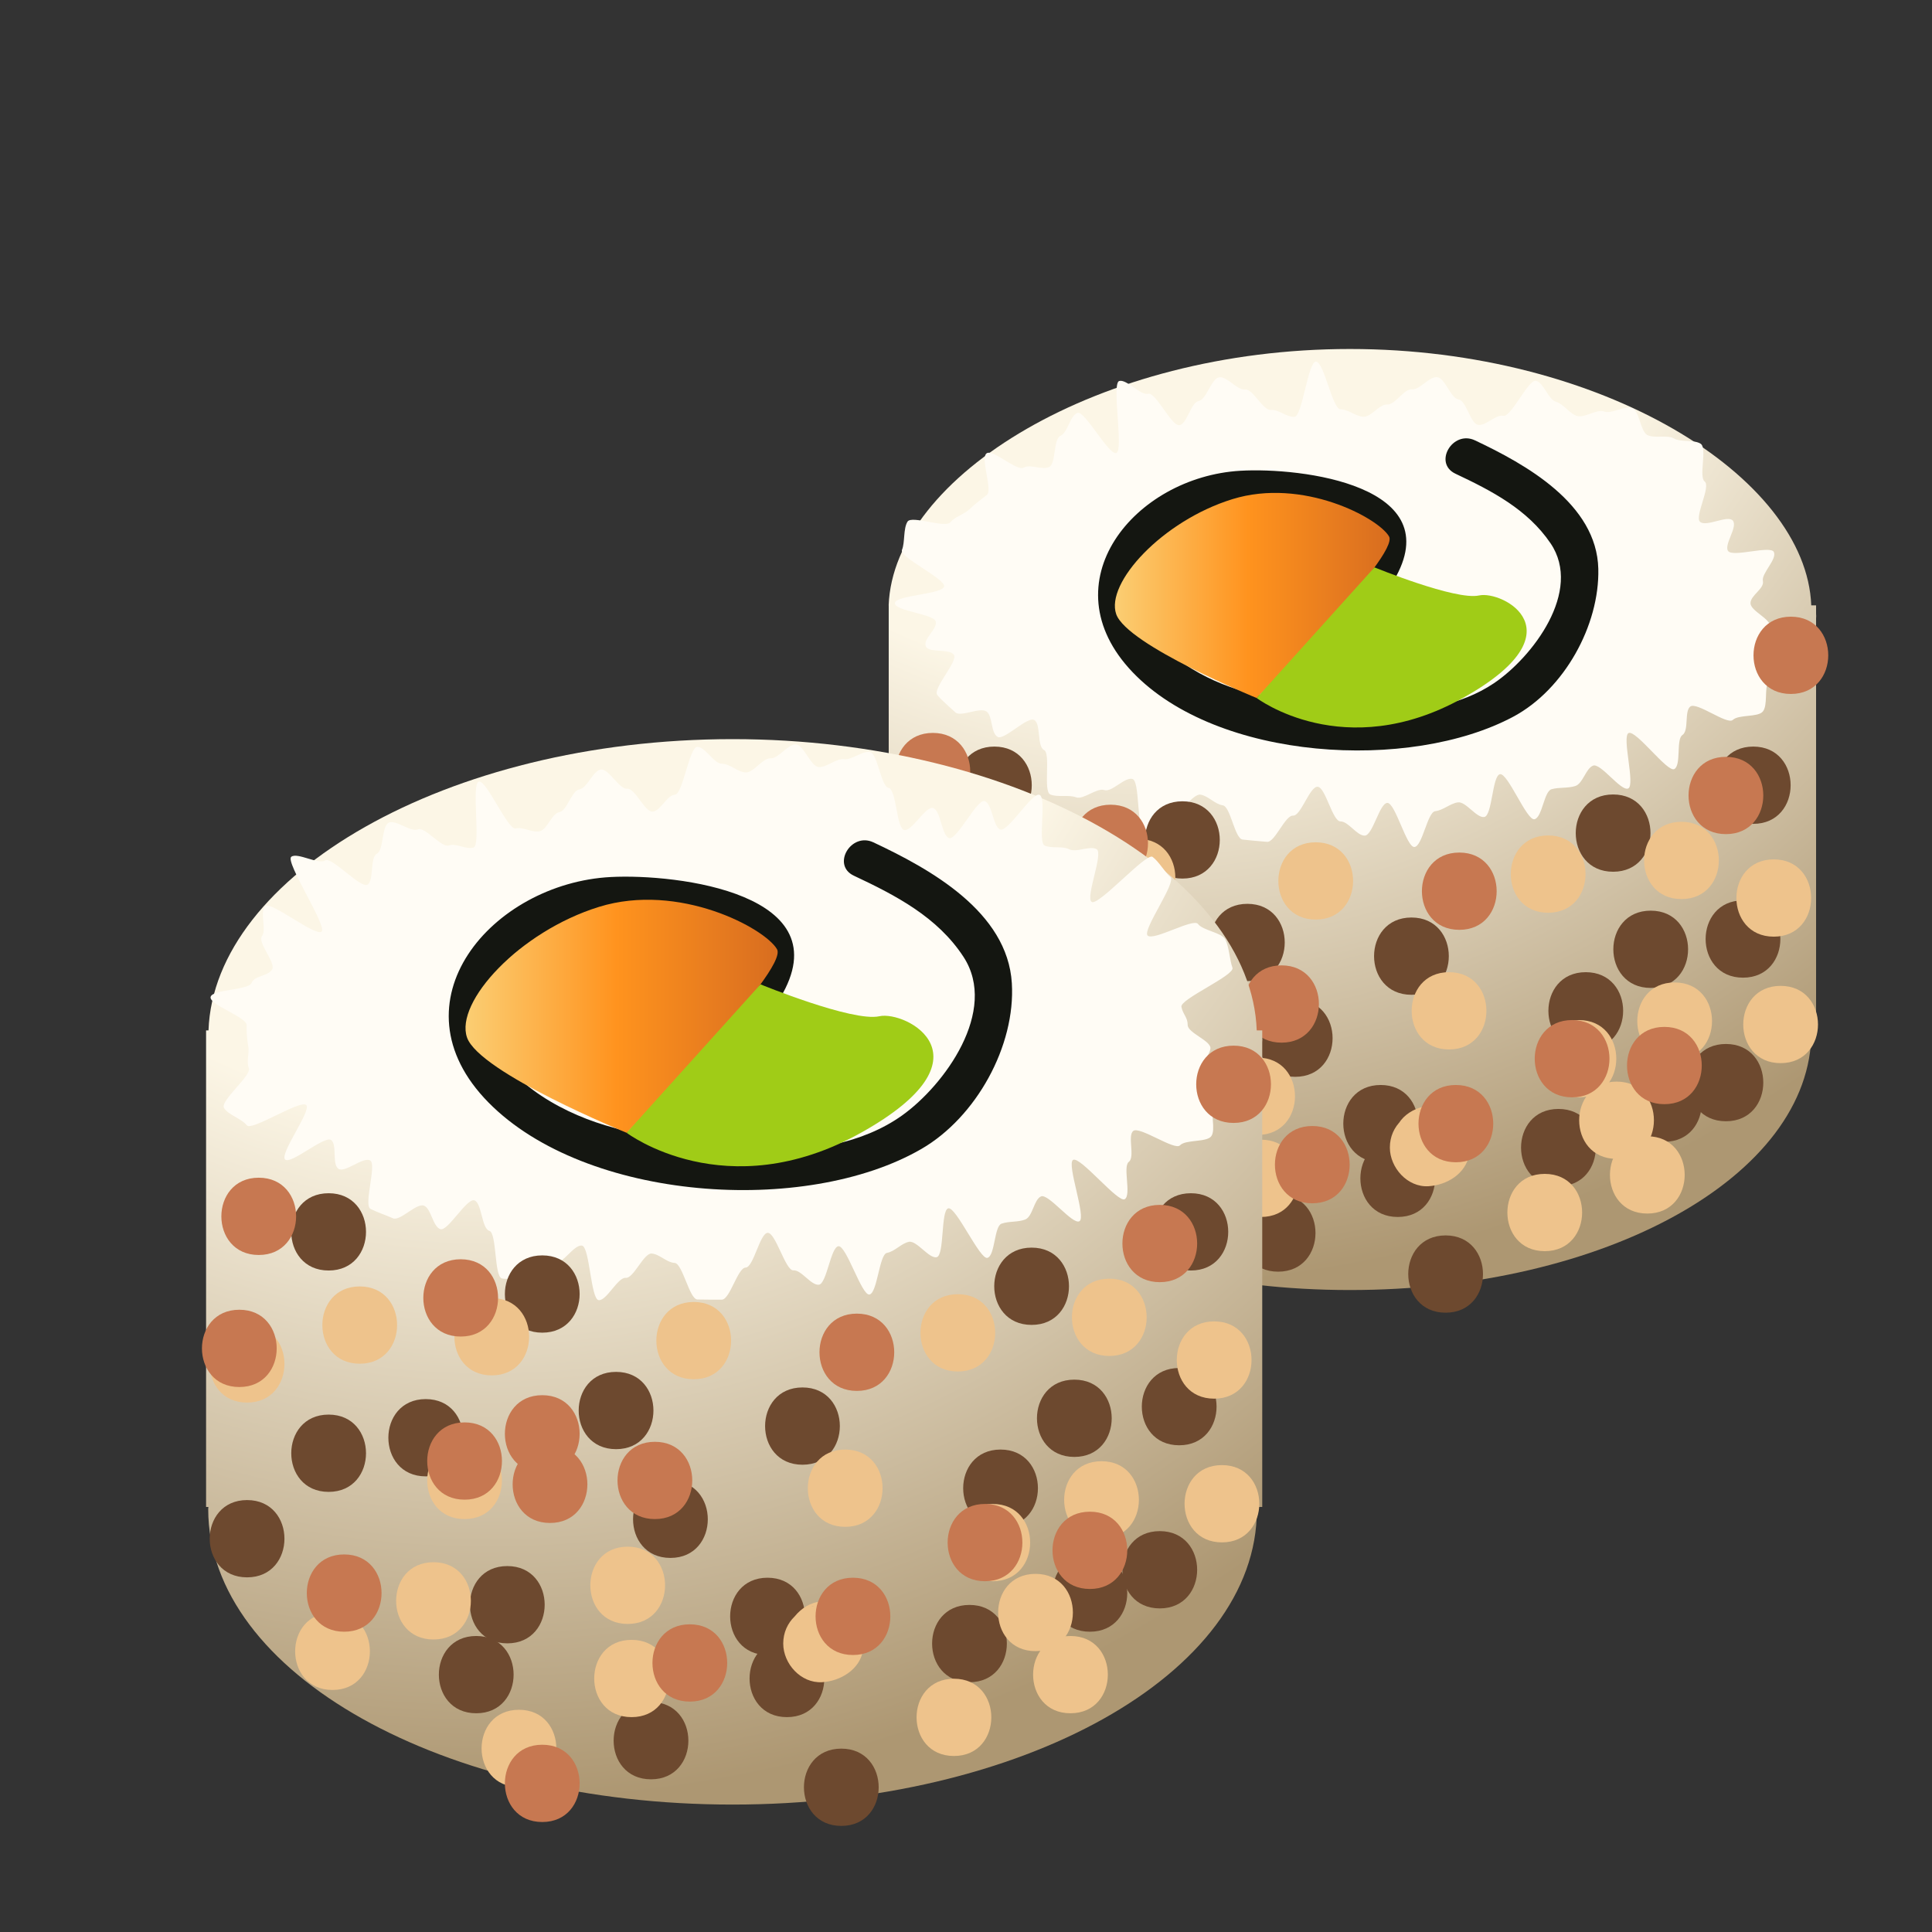 <?xml version="1.0" encoding="utf-8"?>
<!-- Generator: Adobe Illustrator 16.0.0, SVG Export Plug-In . SVG Version: 6.00 Build 0)  -->
<!DOCTYPE svg PUBLIC "-//W3C//DTD SVG 1.1//EN" "http://www.w3.org/Graphics/SVG/1.1/DTD/svg11.dtd">
<svg version="1.1" id="Layer_1" xmlns="http://www.w3.org/2000/svg" xmlns:xlink="http://www.w3.org/1999/xlink" x="0px" y="0px"
	 width="150px" height="150px" viewBox="0 0 150 150" enable-background="new 0 0 150 150" xml:space="preserve">
<rect x="0" y="0" width="150" height="150" fill="#333333" stroke="none"/>
<g>
	<radialGradient id="SVGID_1_" cx="88.182" cy="9.031" r="90.838" gradientUnits="userSpaceOnUse">
		<stop  offset="0.484" style="stop-color:#FCF6E6"/>
		<stop  offset="1" style="stop-color:#AD9772"/>
	</radialGradient>
	<path fill="url(#SVGID_1_)" d="M141,48.019c0-0.064,0.009-0.128,0.009-0.191S141,47.7,141,47.635V47h-0.375
		c-0.376-10-16.26-19.904-35.815-19.904C85.255,27.096,69.37,37,68.995,47H69v33h-0.005c-0.006,0-0.019-0.098-0.019,0.035
		c0,11.214,16.041,20.123,35.829,20.123s35.829-8.818,35.829-20.032c0-0.134-0.012-0.126-0.019-0.126H141V48.019z"/>
	<g>
		<path fill="#FFFCF5" d="M135.908,46.831c0,0.62,1.637,1.238,1.508,1.842c-0.127,0.596-0.645,1.048-0.892,1.623
			c-0.237,0.554,1.11,2.083,0.769,2.614c-0.323,0.504-0.021,1.856-0.433,2.339c-0.389,0.454-1.861,0.211-2.325,0.644
			c-0.438,0.409-2.802-1.425-3.302-1.037c-0.475,0.367-0.085,1.866-0.613,2.214c-0.503,0.33-0.075,2.329-0.624,2.64
			c-0.525,0.297-2.989-3.074-3.554-2.796c-0.542,0.266,0.543,4.057-0.033,4.304c-0.556,0.239-2.134-1.995-2.72-1.775
			c-0.568,0.214-0.786,1.387-1.38,1.582c-0.578,0.189-1.25,0.079-1.851,0.251c-0.585,0.167-0.713,2.179-1.319,2.329
			c-0.592,0.146-2.074-3.625-2.685-3.496c-0.597,0.126-0.596,3.213-1.21,3.321c-0.601,0.106-1.437-1.224-2.053-1.135
			c-0.605,0.088-1.141,0.615-1.76,0.686c-0.608,0.068-0.994,2.728-1.615,2.779c-0.61,0.052-1.487-3.457-2.108-3.423
			c-0.612,0.034-1.125,2.522-1.748,2.54c-0.614,0.017-1.263-1.103-1.885-1.103c-0.621,0-1.167-2.674-1.779-2.69
			c-0.621-0.017-1.291,2.274-1.902,2.241c-0.621-0.035-1.409,2.087-2.019,2.036c-0.62-0.053-1.29-0.108-1.897-0.178
			c-0.619-0.07-0.938-2.571-1.543-2.659c-0.617-0.089-1.113-0.721-1.715-0.827c-0.614-0.108-1.557,1.552-2.154,1.426
			c-0.611-0.129-1.647,1.397-2.239,1.253c-0.606-0.15-0.316-3.73-0.902-3.897c-0.601-0.171-1.604,1.052-2.182,0.862
			c-0.595-0.195-1.632,0.774-2.2,0.561c-0.587-0.221-1.44,0.02-1.997-0.22c-0.578-0.248,0.058-3.184-0.485-3.451
			c-0.566-0.277-0.232-2.029-0.758-2.327c-0.55-0.311-2.363,1.63-2.866,1.299c-0.528-0.348-0.355-1.586-0.83-1.953
			c-0.5-0.389-2.006,0.457-2.444,0.048c-0.463-0.433-0.997-0.874-1.385-1.329c-0.412-0.481,1.61-2.619,1.288-3.123
			c-0.341-0.531-1.946-0.111-2.183-0.665c-0.246-0.574,0.896-1.323,0.77-1.918c-0.128-0.602-3.174-0.811-3.174-1.43
			c0-0.62,3.694-0.689,3.823-1.293c0.127-0.596-3.518-2.28-3.271-2.855c0.237-0.554,0.089-1.656,0.43-2.188
			c0.324-0.504,2.911,0.531,3.323,0.05c0.389-0.455,1.02-0.576,1.483-1.009c0.438-0.408,0.853-0.728,1.353-1.115
			c0.475-0.367-0.539-2.885-0.011-3.232c0.503-0.33,2.327,1.423,2.876,1.112c0.525-0.298,1.414,0.226,1.979-0.052
			c0.542-0.267,0.298-2.17,0.875-2.418c0.556-0.238,0.726-1.553,1.313-1.773c0.567-0.213,2.427,3.304,3.021,3.108
			c0.578-0.189-0.381-5.415,0.22-5.587c0.585-0.167,1.642,1.139,2.249,0.989c0.592-0.146,1.83,2.567,2.44,2.439
			c0.597-0.126,0.873-1.767,1.486-1.875c0.601-0.106,0.977-1.754,1.593-1.843c0.605-0.088,1.392,1.022,2.01,0.951
			c0.608-0.068,1.374,1.635,1.994,1.583c0.61-0.052,1.214,0.573,1.835,0.539c0.612-0.034,1.048-4.271,1.67-4.289
			c0.614-0.017,1.283,3.703,1.905,3.703c0.621,0,1.173,0.561,1.785,0.577c0.621,0.017,1.225-0.982,1.837-0.949
			c0.621,0.035,1.306-1.227,1.916-1.176c0.62,0.053,1.361-1.019,1.969-0.949c0.619,0.07,1.047,1.642,1.652,1.729
			c0.617,0.089,0.915,1.868,1.517,1.975c0.614,0.108,1.37-0.829,1.967-0.703c0.611,0.129,1.946-2.861,2.538-2.716
			c0.606,0.15,0.954,1.457,1.539,1.624c0.601,0.171,1.047,0.909,1.625,1.099c0.595,0.195,1.55-0.555,2.118-0.341
			c0.587,0.22,1.634-0.493,2.191-0.254c0.577,0.247,0.633,1.817,1.176,2.084c0.566,0.278,1.524-0.038,2.051,0.26
			c0.549,0.312,1.577,0.082,2.081,0.413c0.528,0.347-0.164,2.563,0.311,2.93c0.501,0.389-0.797,2.72-0.36,3.129
			c0.463,0.433,2.156-0.548,2.544-0.093c0.412,0.481-0.694,1.85-0.371,2.354c0.341,0.532,3.326-0.461,3.563,0.093
			c0.246,0.574-0.981,1.653-0.854,2.248C136.996,45.712,135.908,46.212,135.908,46.831z"/>
	</g>
	<g>
		<g>
			<path fill="#141611" d="M108.212,45.071c4.381-7.378-7.178-8.799-11.914-8.521c-8.21,0.481-14.992,8.689-8.371,15.631
				c6.587,6.906,21.557,7.755,29.58,3.454c3.929-2.105,6.689-7.08,6.585-11.473c-0.119-5.055-5.651-8.12-9.574-9.972
				c-1.739-0.821-3.263,1.765-1.515,2.59c2.807,1.325,5.589,2.76,7.378,5.396c2.529,3.727-1.421,8.867-4.39,10.868
				c-5.152,3.471-13.14,2.038-18.756,0.788c-3.158-0.703-6.439-2.578-8.402-5.166c-2.865-3.776,1.854-7.896,5.339-8.802
				c2.295-0.597,14.126-0.82,11.447,3.691C104.632,45.225,107.226,46.733,108.212,45.071L108.212,45.071z"/>
		</g>
	</g>
	<linearGradient id="SVGID_2_" gradientUnits="userSpaceOnUse" x1="86.558" y1="46.231" x2="107.889" y2="46.231">
		<stop  offset="0" style="stop-color:#FBCE73"/>
		<stop  offset="0.484" style="stop-color:#FF931E"/>
		<stop  offset="1" style="stop-color:#D86D1F"/>
	</linearGradient>
	<path fill="url(#SVGID_2_)" d="M97.568,54.194c0,0-10.068-4.101-10.907-6.514c-0.838-2.412,3.567-7.236,9.02-8.925
		c5.452-1.689,11.324,1.446,12.164,2.895C108.684,43.098,97.568,54.194,97.568,54.194z"/>
	<path fill="#A0CC17" d="M97.568,54.194c0,0,6.78,5.148,16.008,0c9.228-5.146,3.076-8.366,1.26-7.963
		c-1.818,0.404-8.121-2.181-8.121-2.181L97.568,54.194z"/>
	<g>
		<g>
			<path fill="#6D492F" d="M83.839,78.032c3.869,0,3.869-6,0-6S79.97,78.032,83.839,78.032L83.839,78.032z"/>
		</g>
	</g>
	<g>
		<g>
			<path fill="#6D492F" d="M87.29,94.22c3.869,0,3.869-6,0-6S83.421,94.22,87.29,94.22L87.29,94.22z"/>
		</g>
	</g>
	<g>
		<g>
			<path fill="#6D492F" d="M71.63,84.932c3.869,0,3.869-6,0-6S67.761,84.932,71.63,84.932L71.63,84.932z"/>
		</g>
	</g>
	<g>
		<g>
			<path fill="#6D492F" d="M108.521,94.485c3.869,0,3.869-6,0-6S104.652,94.485,108.521,94.485L108.521,94.485z"/>
		</g>
	</g>
	<g>
		<g>
			<path fill="#6D492F" d="M112.237,101.917c3.869,0,3.869-6,0-6S108.368,101.917,112.237,101.917L112.237,101.917z"/>
		</g>
	</g>
	<g>
		<g>
			<path fill="#6D492F" d="M89.413,89.441c3.869,0,3.869-6,0-6S85.544,89.441,89.413,89.441L89.413,89.441z"/>
		</g>
	</g>
	<g>
		<g>
			<path fill="#6D492F" d="M96.845,76.173c3.869,0,3.869-6,0-6S92.976,76.173,96.845,76.173L96.845,76.173z"/>
		</g>
	</g>
	<g>
		<g>
			<path fill="#6D492F" d="M107.195,90.238c3.869,0,3.869-6,0-6S103.326,90.238,107.195,90.238L107.195,90.238z"/>
		</g>
	</g>
	<g>
		<g>
			<path fill="#6D492F" d="M128.161,76.703c3.869,0,3.869-6,0-6S124.292,76.703,128.161,76.703L128.161,76.703z"/>
		</g>
	</g>
	<g>
		<g>
			<path fill="#6D492F" d="M134,87.054c3.869,0,3.869-6,0-6S130.131,87.054,134,87.054L134,87.054z"/>
		</g>
	</g>
	<g>
		<g>
			<path fill="#6D492F" d="M129.223,88.647c3.869,0,3.869-6,0-6S125.354,88.647,129.223,88.647L129.223,88.647z"/>
		</g>
	</g>
	<g>
		<g>
			<path fill="#6D492F" d="M109.584,77.235c3.869,0,3.869-6,0-6S105.715,77.235,109.584,77.235L109.584,77.235z"/>
		</g>
	</g>
	<g>
		<g>
			<path fill="#6D492F" d="M125.242,67.682c3.869,0,3.869-6,0-6S121.373,67.682,125.242,67.682L125.242,67.682z"/>
		</g>
	</g>
	<g>
		<g>
			<path fill="#6D492F" d="M120.996,92.098c3.869,0,3.869-6,0-6S117.126,92.098,120.996,92.098L120.996,92.098z"/>
		</g>
	</g>
	<g>
		<g>
			<path fill="#6D492F" d="M135.326,75.906c3.869,0,3.869-6,0-6S131.457,75.906,135.326,75.906L135.326,75.906z"/>
		</g>
	</g>
	<g>
		<g>
			<path fill="#6D492F" d="M136.123,63.964c3.869,0,3.869-6,0-6S132.254,63.964,136.123,63.964L136.123,63.964z"/>
		</g>
	</g>
	<g>
		<g>
			<path fill="#6D492F" d="M77.204,63.964c3.869,0,3.869-6,0-6S73.335,63.964,77.204,63.964L77.204,63.964z"/>
		</g>
	</g>
	<g>
		<g>
			<path fill="#6D492F" d="M77.204,79.092c3.869,0,3.869-6,0-6S73.335,79.092,77.204,79.092L77.204,79.092z"/>
		</g>
	</g>
	<g>
		<g>
			<path fill="#6D492F" d="M99.233,98.732c3.869,0,3.869-6,0-6S95.364,98.732,99.233,98.732L99.233,98.732z"/>
		</g>
	</g>
	<g>
		<g>
			<path fill="#6D492F" d="M123.119,81.48c3.869,0,3.869-6,0-6S119.25,81.48,123.119,81.48L123.119,81.48z"/>
		</g>
	</g>
	<g>
		<g>
			<path fill="#6D492F" d="M100.56,83.604c3.869,0,3.869-6,0-6S96.691,83.604,100.56,83.604L100.56,83.604z"/>
		</g>
	</g>
	<g>
		<g>
			<path fill="#6D492F" d="M91.802,68.212c3.869,0,3.869-6,0-6S87.933,68.212,91.802,68.212L91.802,68.212z"/>
		</g>
	</g>
	<g>
		<g>
			<path fill="#EEC38C" d="M90.209,99.262c3.869,0,3.869-6,0-6S86.34,99.262,90.209,99.262L90.209,99.262z"/>
		</g>
	</g>
	<g>
		<g>
			<path fill="#EEC38C" d="M77.47,92.628c3.869,0,3.869-6,0-6S73.601,92.628,77.47,92.628L77.47,92.628z"/>
		</g>
	</g>
	<g>
		<g>
			<path fill="#EEC38C" d="M86.494,80.951c3.869,0,3.869-6,0-6S82.625,80.951,86.494,80.951L86.494,80.951z"/>
		</g>
	</g>
	<g>
		<g>
			<path fill="#EEC38C" d="M97.641,88.115c3.869,0,3.869-6,0-6S93.772,88.115,97.641,88.115L97.641,88.115z"/>
		</g>
	</g>
	<g>
		<g>
			<path fill="#EEC38C" d="M97.905,94.485c3.869,0,3.869-6,0-6S94.036,94.485,97.905,94.485L97.905,94.485z"/>
		</g>
	</g>
	<g>
		<g>
			<path fill="#EEC38C" d="M112.503,81.48c3.869,0,3.869-6,0-6S108.634,81.48,112.503,81.48L112.503,81.48z"/>
		</g>
	</g>
	<g>
		<g>
			<path fill="#EEC38C" d="M102.152,71.396c3.869,0,3.869-6,0-6S98.283,71.396,102.152,71.396L102.152,71.396z"/>
		</g>
	</g>
	<g>
		<g>
			<path fill="#EEC38C" d="M120.199,70.865c3.869,0,3.869-6,0-6S116.33,70.865,120.199,70.865L120.199,70.865z"/>
		</g>
	</g>
	<g>
		<g>
			<path fill="#EEC38C" d="M119.934,97.14c3.869,0,3.869-6,0-6S116.065,97.14,119.934,97.14L119.934,97.14z"/>
		</g>
	</g>
	<g>
		<g>
			<path fill="#EEC38C" d="M110.91,92.098c1.42-0.089,2.893-0.953,3.159-2.469c0.145-0.824,0.134-1.566-0.303-2.313
				c-0.393-0.67-1.043-1.172-1.793-1.378c-1.462-0.402-3.407,0.482-3.69,2.095c-0.006,0.038-0.013,0.075-0.02,0.112
				c0.101-0.238,0.202-0.478,0.302-0.716c-0.016,0.024-0.033,0.05-0.049,0.075c0.358-0.359,0.717-0.718,1.076-1.076
				c-0.021,0.015-0.043,0.03-0.064,0.045c0.239-0.101,0.478-0.201,0.716-0.302c-0.036,0.017-0.074,0.027-0.113,0.031
				c0.266-0.035,0.532-0.071,0.797-0.106c-0.006,0-0.013,0.001-0.02,0.001c-1.631,0.103-3,1.287-3,3
				C107.91,90.655,109.276,92.2,110.91,92.098L110.91,92.098z"/>
		</g>
	</g>
	<g>
		<g>
			<path fill="#EEC38C" d="M125.508,89.975c3.869,0,3.869-6,0-6S121.639,89.975,125.508,89.975L125.508,89.975z"/>
		</g>
	</g>
	<g>
		<g>
			<path fill="#EEC38C" d="M127.897,94.22c3.869,0,3.869-6,0-6S124.028,94.22,127.897,94.22L127.897,94.22z"/>
		</g>
	</g>
	<g>
		<g>
			<path fill="#EEC38C" d="M130.02,82.277c3.869,0,3.869-6,0-6S126.15,82.277,130.02,82.277L130.02,82.277z"/>
		</g>
	</g>
	<g>
		<g>
			<path fill="#EEC38C" d="M138.247,82.542c3.869,0,3.869-6,0-6S134.378,82.542,138.247,82.542L138.247,82.542z"/>
		</g>
	</g>
	<g>
		<g>
			<path fill="#EEC38C" d="M130.549,69.804c3.869,0,3.869-6,0-6S126.68,69.804,130.549,69.804L130.549,69.804z"/>
		</g>
	</g>
	<g>
		<g>
			<path fill="#EEC38C" d="M122.587,85.197c3.869,0,3.869-6,0-6S118.718,85.197,122.587,85.197L122.587,85.197z"/>
		</g>
	</g>
	<g>
		<g>
			<path fill="#EEC38C" d="M137.715,72.722c3.869,0,3.869-6,0-6S133.846,72.722,137.715,72.722L137.715,72.722z"/>
		</g>
	</g>
	<g>
		<g>
			<path fill="#EEC38C" d="M88.351,71.131c3.869,0,3.869-6,0-6S84.482,71.131,88.351,71.131L88.351,71.131z"/>
		</g>
	</g>
	<g>
		<g>
			<path fill="#EEC38C" d="M71.63,72.988c3.869,0,3.869-6,0-6S67.761,72.988,71.63,72.988L71.63,72.988z"/>
		</g>
	</g>
	<g>
		<g>
			<path fill="#EEC38C" d="M84.37,89.179c3.869,0,3.869-6,0-6S80.5,89.179,84.37,89.179L84.37,89.179z"/>
		</g>
	</g>
	<g>
		<g>
			<path fill="#EEC38C" d="M79.329,70.334c3.869,0,3.869-6,0-6S75.459,70.334,79.329,70.334L79.329,70.334z"/>
		</g>
	</g>
	<g>
		<g>
			<path fill="#C77851" d="M86.494,79.623c3.869,0,3.869-6,0-6S82.625,79.623,86.494,79.623L86.494,79.623z"/>
		</g>
	</g>
	<g>
		<g>
			<path fill="#C77851" d="M78.266,88.647c3.869,0,3.869-6,0-6S74.397,88.647,78.266,88.647L78.266,88.647z"/>
		</g>
	</g>
	<g>
		<g>
			<path fill="#C77851" d="M99.498,80.951c3.869,0,3.869-6,0-6S95.628,80.951,99.498,80.951L99.498,80.951z"/>
		</g>
	</g>
	<g>
		<g>
			<path fill="#C77851" d="M91.802,77.765c3.869,0,3.869-6,0-6S87.933,77.765,91.802,77.765L91.802,77.765z"/>
		</g>
	</g>
	<g>
		<g>
			<path fill="#C77851" d="M101.886,93.423c3.869,0,3.869-6,0-6S98.017,93.423,101.886,93.423L101.886,93.423z"/>
		</g>
	</g>
	<g>
		<g>
			<path fill="#C77851" d="M91.802,101.651c3.869,0,3.869-6,0-6S87.933,101.651,91.802,101.651L91.802,101.651z"/>
		</g>
	</g>
	<g>
		<g>
			<path fill="#C77851" d="M122.057,85.197c3.869,0,3.869-6,0-6S118.188,85.197,122.057,85.197L122.057,85.197z"/>
		</g>
	</g>
	<g>
		<g>
			<path fill="#C77851" d="M113.033,90.238c3.869,0,3.869-6,0-6S109.164,90.238,113.033,90.238L113.033,90.238z"/>
		</g>
	</g>
	<g>
		<g>
			<path fill="#C77851" d="M113.299,72.192c3.869,0,3.869-6,0-6S109.43,72.192,113.299,72.192L113.299,72.192z"/>
		</g>
	</g>
	<g>
		<g>
			<path fill="#C77851" d="M129.223,85.728c3.869,0,3.869-6,0-6S125.354,85.728,129.223,85.728L129.223,85.728z"/>
		</g>
	</g>
	<g>
		<g>
			<path fill="#C77851" d="M134,64.761c3.869,0,3.869-6,0-6S130.131,64.761,134,64.761L134,64.761z"/>
		</g>
	</g>
	<g>
		<g>
			<path fill="#C77851" d="M139.043,53.879c3.869,0,3.869-6,0-6S135.174,53.879,139.043,53.879L139.043,53.879z"/>
		</g>
	</g>
	<g>
		<g>
			<path fill="#C77851" d="M86.228,68.477c3.869,0,3.869-6,0-6S82.359,68.477,86.228,68.477L86.228,68.477z"/>
		</g>
	</g>
	<g>
		<g>
			<path fill="#C77851" d="M72.427,62.903c3.869,0,3.869-6,0-6S68.558,62.903,72.427,62.903L72.427,62.903z"/>
		</g>
	</g>
	<g>
		<g>
			<path fill="#C77851" d="M71.101,71.926c3.869,0,3.869-6,0-6S67.231,71.926,71.101,71.926L71.101,71.926z"/>
		</g>
	</g>
	<g>
		<g>
			<path fill="#C77851" d="M92.332,81.216c3.869,0,3.869-6,0-6S88.463,81.216,92.332,81.216L92.332,81.216z"/>
		</g>
	</g>
</g>
<radialGradient id="SVGID_3_" cx="37.867" cy="36.934" r="102.989" gradientUnits="userSpaceOnUse">
	<stop  offset="0.484" style="stop-color:#FCF6E6"/>
	<stop  offset="1" style="stop-color:#AD9772"/>
</radialGradient>
<path fill="url(#SVGID_3_)" d="M98,80.933c0-0.072,0.011-0.145,0.011-0.217S98,80.571,98,80.498V80h-0.428
	C97.145,68,79.098,57.386,56.88,57.386C34.662,57.386,16.614,68,16.188,80H16v37h0.188c-0.007,0-0.021,0.023-0.021,0.176
	c0,12.74,18.225,22.93,40.708,22.93s40.708-10.119,40.708-22.86c0-0.152-0.013-0.245-0.021-0.245H98V80.933z"/>
<g>
	<path fill="#FFFCF5" d="M92.212,79.584c0,0.62,1.877,1.239,1.763,1.845c-0.113,0.601-0.661,1.056-0.88,1.64
		c-0.214,0.566,1.442,2.143,1.133,2.69c-0.296,0.523,0.192,1.956-0.188,2.462c-0.361,0.479-1.991,0.241-2.424,0.701
		c-0.412,0.438-3.166-1.527-3.64-1.109c-0.451,0.398,0.166,2.017-0.338,2.396c-0.481,0.362,0.218,2.55-0.31,2.894
		c-0.505,0.33-3.467-3.36-4.013-3.049c-0.525,0.301,1.047,4.482,0.486,4.765c-0.54,0.273-2.41-2.186-2.98-1.929
		c-0.553,0.247-0.639,1.56-1.22,1.791c-0.564,0.224-1.255,0.116-1.843,0.325c-0.573,0.202-0.495,2.467-1.09,2.653
		c-0.581,0.183-2.448-4.011-3.049-3.844c-0.587,0.163-0.285,3.644-0.891,3.791c-0.593,0.145-1.555-1.32-2.165-1.191
		c-0.598,0.126-1.085,0.747-1.698,0.858c-0.602,0.109-0.749,3.138-1.364,3.232c-0.604,0.093-1.79-3.827-2.406-3.749
		c-0.607,0.076-0.905,2.928-1.523,2.989c-0.61,0.061-1.353-1.162-1.973-1.116c-0.611,0.045-1.376-2.942-1.997-2.912
		c-0.613,0.03-1.092,2.683-1.713,2.697c-0.614,0.015-1.223,2.49-1.844,2.49c-0.62,0-1.287,0.003-1.9-0.012
		c-0.62-0.015-1.153-2.809-1.765-2.839c-0.62-0.03-1.173-0.685-1.784-0.729c-0.619-0.046-1.405,1.949-2.014,1.889
		c-0.618-0.062-1.494,1.805-2.101,1.729c-0.617-0.077-0.693-4.142-1.298-4.234c-0.615-0.095-1.486,1.445-2.088,1.336
		c-0.613-0.111-1.523,1.166-2.122,1.04c-0.61-0.129-1.411,0.318-2.004,0.174c-0.606-0.146-0.387-3.534-0.975-3.697
		c-0.602-0.167-0.584-2.183-1.165-2.365c-0.596-0.187-2.069,2.438-2.643,2.235c-0.589-0.209-0.704-1.599-1.268-1.823
		c-0.582-0.231-1.856,1.229-2.41,0.98c-0.572-0.256-1.199-0.455-1.74-0.728c-0.561-0.284,0.5-3.461-0.024-3.761
		c-0.547-0.313-1.953,0.981-2.459,0.651c-0.528-0.345-0.09-1.873-0.571-2.236c-0.503-0.379-3.123,1.912-3.573,1.515
		c-0.473-0.419,2.053-3.794,1.641-4.231c-0.433-0.461-4.259,2.051-4.62,1.571c-0.379-0.505-1.477-0.83-1.772-1.354
		c-0.309-0.547,2.146-2.511,1.933-3.077c-0.219-0.582,0.062-1.13-0.05-1.73c-0.113-0.604-0.123-1.005-0.123-1.624
		c0-0.62-2.912-1.57-2.798-2.175c0.113-0.602,2.968-0.521,3.188-1.104c0.213-0.566,1.282-0.5,1.592-1.047
		c0.296-0.524-1.167-2.078-0.787-2.582c0.361-0.479-0.188-1.862,0.246-2.322c0.412-0.438,3.91,2.393,4.383,1.974
		c0.45-0.397-2.862-5.429-2.358-5.808c0.481-0.362,2.101,0.629,2.629,0.284c0.505-0.329,2.74,2.193,3.286,1.881
		c0.524-0.3,0.173-2.122,0.733-2.405c0.54-0.272,0.354-2.155,0.926-2.411c0.553-0.247,1.681,0.756,2.262,0.524
		c0.564-0.225,1.817,1.456,2.406,1.247c0.573-0.203,1.316,0.346,1.912,0.158c0.581-0.182-0.195-4.947,0.406-5.114
		c0.587-0.163,2.253,3.781,2.858,3.634c0.593-0.145,1.261,0.348,1.87,0.219c0.598-0.126,0.919-1.375,1.531-1.486
		c0.602-0.109,0.941-1.672,1.556-1.766c0.604-0.093,1.051-1.461,1.668-1.539c0.607-0.076,1.421,1.553,2.04,1.491
		c0.61-0.061,1.355,1.825,1.975,1.779c0.611-0.045,1.107-1.286,1.728-1.316c0.613-0.03,1.113-3.699,1.734-3.715
		c0.614-0.014,1.289,1.311,1.91,1.311c0.62,0,1.247,0.661,1.859,0.676c0.62,0.015,1.304-1.125,1.916-1.095
		c0.62,0.03,1.362-1.122,1.972-1.077c0.62,0.046,1.146,1.692,1.755,1.752c0.618,0.062,1.366-0.686,1.974-0.609
		c0.617,0.078,1.406-0.65,2.011-0.558c0.615,0.094,0.854,2.677,1.456,2.786c0.613,0.111,0.611,3.144,1.208,3.271
		c0.61,0.129,1.646-1.853,2.239-1.708c0.606,0.147,0.671,2.172,1.259,2.335c0.602,0.166,2.172-3.055,2.753-2.872
		c0.596,0.188,0.648,2.007,1.221,2.21c0.589,0.208,2.474-2.922,3.038-2.697c0.582,0.231-0.153,3.688,0.4,3.936
		c0.572,0.256,1.36,0.016,1.9,0.289c0.561,0.283,1.612-0.305,2.137-0.004c0.547,0.313-0.894,3.762-0.388,4.093
		c0.528,0.345,4.25-3.858,4.731-3.496c0.503,0.38,0.937,1.17,1.387,1.568c0.474,0.42-2.189,4.098-1.777,4.535
		c0.433,0.461,3.556-1.373,3.916-0.894c0.379,0.505,1.809,0.657,2.105,1.181c0.309,0.548,0.356,1.648,0.569,2.215
		c0.219,0.582-4.075,2.435-3.963,3.034C91.838,78.769,92.212,78.965,92.212,79.584z"/>
</g>
<g>
	<g>
		<path fill="#141611" d="M60.569,77.481c4.886-8.097-8.006-9.66-13.155-9.389c-9.195,0.484-17.171,9.711-9.483,17.509
			c7.561,7.67,24.597,8.816,33.605,3.604c4.246-2.457,7.32-7.994,7.023-12.871c-0.338-5.56-6.371-8.878-10.751-10.935
			c-1.74-0.817-3.264,1.769-1.514,2.59c3.249,1.525,6.498,3.21,8.513,6.303c2.727,4.184-1.482,9.975-4.785,12.322
			c-6.097,4.335-16.384,2.75-23.044,0.749c-3.764-1.131-8.058-3.651-9.333-7.583c-1.34-4.128,4.175-7.645,7.541-8.4
			c2.824-0.634,16.005-0.736,12.792,4.588C56.977,77.628,59.571,79.136,60.569,77.481L60.569,77.481z"/>
	</g>
</g>
<linearGradient id="SVGID_4_" gradientUnits="userSpaceOnUse" x1="36.143" y1="78.903" x2="60.379" y2="78.903">
	<stop  offset="0" style="stop-color:#FBCE73"/>
	<stop  offset="0.484" style="stop-color:#FF931E"/>
	<stop  offset="1" style="stop-color:#D86D1F"/>
</linearGradient>
<path fill="url(#SVGID_4_)" d="M48.652,87.95c0,0-11.438-4.659-12.393-7.4c-0.952-2.741,4.053-8.222,10.248-10.141
	c6.194-1.919,12.866,1.644,13.82,3.288C61.282,75.342,48.652,87.95,48.652,87.95z"/>
<path fill="#A0CC17" d="M48.652,87.95c0,0,7.704,5.849,18.188,0c10.484-5.848,3.495-9.505,1.431-9.048
	c-2.065,0.459-9.227-2.477-9.227-2.477L48.652,87.95z"/>
<g>
	<g>
		<path fill="#6D492F" d="M33.054,114.625c3.869,0,3.869-6,0-6S29.185,114.625,33.054,114.625L33.054,114.625z"/>
	</g>
</g>
<g>
	<g>
		<path fill="#6D492F" d="M36.975,133.018c3.869,0,3.869-6,0-6S33.106,133.018,36.975,133.018L36.975,133.018z"/>
	</g>
</g>
<g>
	<g>
		<path fill="#6D492F" d="M19.183,122.465c3.869,0,3.869-6,0-6S15.313,122.465,19.183,122.465L19.183,122.465z"/>
	</g>
</g>
<g>
	<g>
		<path fill="#6D492F" d="M61.098,133.318c3.869,0,3.869-6,0-6S57.229,133.318,61.098,133.318L61.098,133.318z"/>
	</g>
</g>
<g>
	<g>
		<path fill="#6D492F" d="M65.319,141.763c3.869,0,3.869-6,0-6S61.45,141.763,65.319,141.763L65.319,141.763z"/>
	</g>
</g>
<g>
	<g>
		<path fill="#6D492F" d="M39.387,127.589c3.869,0,3.869-6,0-6S35.518,127.589,39.387,127.589L39.387,127.589z"/>
	</g>
</g>
<g>
	<g>
		<path fill="#6D492F" d="M47.831,112.513c3.869,0,3.869-6,0-6S43.961,112.513,47.831,112.513L47.831,112.513z"/>
	</g>
</g>
<g>
	<g>
		<path fill="#6D492F" d="M59.59,128.494c3.869,0,3.869-6,0-6S55.721,128.494,59.59,128.494L59.59,128.494z"/>
	</g>
</g>
<g>
	<g>
		<path fill="#6D492F" d="M83.411,113.115c3.869,0,3.869-6,0-6S79.542,113.115,83.411,113.115L83.411,113.115z"/>
	</g>
</g>
<g>
	<g>
		<path fill="#6D492F" d="M90.045,124.876c3.869,0,3.869-6,0-6S86.176,124.876,90.045,124.876L90.045,124.876z"/>
	</g>
</g>
<g>
	<g>
		<path fill="#6D492F" d="M84.618,126.686c3.869,0,3.869-6,0-6S80.749,126.686,84.618,126.686L84.618,126.686z"/>
	</g>
</g>
<g>
	<g>
		<path fill="#6D492F" d="M62.304,113.721c3.869,0,3.869-6,0-6S58.435,113.721,62.304,113.721L62.304,113.721z"/>
	</g>
</g>
<g>
	<g>
		<path fill="#6D492F" d="M80.094,102.865c3.869,0,3.869-6,0-6S76.225,102.865,80.094,102.865L80.094,102.865z"/>
	</g>
</g>
<g>
	<g>
		<path fill="#6D492F" d="M75.27,130.606c3.869,0,3.869-6,0-6S71.401,130.606,75.27,130.606L75.27,130.606z"/>
	</g>
</g>
<g>
	<g>
		<path fill="#6D492F" d="M91.552,112.211c3.869,0,3.869-6,0-6S87.683,112.211,91.552,112.211L91.552,112.211z"/>
	</g>
</g>
<g>
	<g>
		<path fill="#6D492F" d="M92.458,98.642c3.869,0,3.869-6,0-6S88.588,98.642,92.458,98.642L92.458,98.642z"/>
	</g>
</g>
<g>
	<g>
		<path fill="#6D492F" d="M25.515,98.642c3.869,0,3.869-6,0-6S21.646,98.642,25.515,98.642L25.515,98.642z"/>
	</g>
</g>
<g>
	<g>
		<path fill="#6D492F" d="M25.515,115.829c3.869,0,3.869-6,0-6S21.646,115.829,25.515,115.829L25.515,115.829z"/>
	</g>
</g>
<g>
	<g>
		<path fill="#6D492F" d="M50.544,138.145c3.869,0,3.869-6,0-6S46.675,138.145,50.544,138.145L50.544,138.145z"/>
	</g>
</g>
<g>
	<g>
		<path fill="#6D492F" d="M77.683,118.543c3.869,0,3.869-6,0-6S73.814,118.543,77.683,118.543L77.683,118.543z"/>
	</g>
</g>
<g>
	<g>
		<path fill="#6D492F" d="M52.052,120.957c3.869,0,3.869-6,0-6S48.183,120.957,52.052,120.957L52.052,120.957z"/>
	</g>
</g>
<g>
	<g>
		<path fill="#6D492F" d="M42.101,103.468c3.869,0,3.869-6,0-6S38.231,103.468,42.101,103.468L42.101,103.468z"/>
	</g>
</g>
<g>
	<g>
		<path fill="#EEC38C" d="M40.292,138.746c3.869,0,3.869-6,0-6S36.422,138.746,40.292,138.746L40.292,138.746z"/>
	</g>
</g>
<g>
	<g>
		<path fill="#EEC38C" d="M25.817,131.209c3.869,0,3.869-6,0-6S21.948,131.209,25.817,131.209L25.817,131.209z"/>
	</g>
</g>
<g>
	<g>
		<path fill="#EEC38C" d="M36.07,117.941c3.869,0,3.869-6,0-6S32.201,117.941,36.07,117.941L36.07,117.941z"/>
	</g>
</g>
<g>
	<g>
		<path fill="#EEC38C" d="M48.735,126.082c3.869,0,3.869-6,0-6S44.866,126.082,48.735,126.082L48.735,126.082z"/>
	</g>
</g>
<g>
	<g>
		<path fill="#EEC38C" d="M49.036,133.318c3.869,0,3.869-6,0-6S45.167,133.318,49.036,133.318L49.036,133.318z"/>
	</g>
</g>
<g>
	<g>
		<path fill="#EEC38C" d="M65.621,118.543c3.869,0,3.869-6,0-6S61.751,118.543,65.621,118.543L65.621,118.543z"/>
	</g>
</g>
<g>
	<g>
		<path fill="#EEC38C" d="M53.861,107.085c3.869,0,3.869-6,0-6S49.992,107.085,53.861,107.085L53.861,107.085z"/>
	</g>
</g>
<g>
	<g>
		<path fill="#EEC38C" d="M74.365,106.482c3.869,0,3.869-6,0-6S70.496,106.482,74.365,106.482L74.365,106.482z"/>
	</g>
</g>
<g>
	<g>
		<path fill="#EEC38C" d="M74.064,136.335c3.869,0,3.869-6,0-6S70.195,136.335,74.064,136.335L74.064,136.335z"/>
	</g>
</g>
<g>
	<g>
		<path fill="#EEC38C" d="M63.812,130.606c1.415-0.074,2.967-0.979,3.195-2.505c0.125-0.836,0.142-1.553-0.303-2.313
			c-0.393-0.67-1.043-1.172-1.793-1.378c-0.774-0.213-1.619-0.104-2.312,0.302c-0.604,0.354-1.271,1.068-1.379,1.793
			c-0.005,0.038-0.011,0.075-0.017,0.112c0.101-0.239,0.202-0.478,0.303-0.717c0.303-0.303,0.606-0.606,0.91-0.909
			c0.239-0.101,0.478-0.201,0.716-0.303c-0.033,0.013-0.067,0.021-0.102,0.023c0.266-0.036,0.532-0.071,0.797-0.107
			c-0.005,0-0.011,0.001-0.017,0.001c-1.632,0.086-3,1.3-3,3C60.812,129.177,62.177,130.692,63.812,130.606L63.812,130.606z"/>
	</g>
</g>
<g>
	<g>
		<path fill="#EEC38C" d="M80.397,128.194c3.869,0,3.869-6,0-6S76.528,128.194,80.397,128.194L80.397,128.194z"/>
	</g>
</g>
<g>
	<g>
		<path fill="#EEC38C" d="M83.111,133.018c3.869,0,3.869-6,0-6S79.242,133.018,83.111,133.018L83.111,133.018z"/>
	</g>
</g>
<g>
	<g>
		<path fill="#EEC38C" d="M85.522,119.448c3.869,0,3.869-6,0-6S81.653,119.448,85.522,119.448L85.522,119.448z"/>
	</g>
</g>
<g>
	<g>
		<path fill="#EEC38C" d="M94.871,119.75c3.869,0,3.869-6,0-6S91.002,119.75,94.871,119.75L94.871,119.75z"/>
	</g>
</g>
<g>
	<g>
		<path fill="#EEC38C" d="M86.125,105.276c3.869,0,3.869-6,0-6S82.255,105.276,86.125,105.276L86.125,105.276z"/>
	</g>
</g>
<g>
	<g>
		<path fill="#EEC38C" d="M77.079,122.766c3.869,0,3.869-6,0-6S73.209,122.766,77.079,122.766L77.079,122.766z"/>
	</g>
</g>
<g>
	<g>
		<path fill="#EEC38C" d="M94.267,108.592c3.869,0,3.869-6,0-6S90.397,108.592,94.267,108.592L94.267,108.592z"/>
	</g>
</g>
<g>
	<g>
		<path fill="#EEC38C" d="M38.18,106.784c3.869,0,3.869-6,0-6S34.311,106.784,38.18,106.784L38.18,106.784z"/>
	</g>
</g>
<g>
	<g>
		<path fill="#EEC38C" d="M19.183,108.895c3.869,0,3.869-6,0-6S15.313,108.895,19.183,108.895L19.183,108.895z"/>
	</g>
</g>
<g>
	<g>
		<path fill="#EEC38C" d="M33.657,127.29c3.869,0,3.869-6,0-6S29.788,127.29,33.657,127.29L33.657,127.29z"/>
	</g>
</g>
<g>
	<g>
		<path fill="#EEC38C" d="M27.929,105.879c3.869,0,3.869-6,0-6S24.06,105.879,27.929,105.879L27.929,105.879z"/>
	</g>
</g>
<g>
	<g>
		<path fill="#C77851" d="M36.07,116.434c3.869,0,3.869-6,0-6S32.201,116.434,36.07,116.434L36.07,116.434z"/>
	</g>
</g>
<g>
	<g>
		<path fill="#C77851" d="M26.722,126.686c3.869,0,3.869-6,0-6S22.853,126.686,26.722,126.686L26.722,126.686z"/>
	</g>
</g>
<g>
	<g>
		<path fill="#C77851" d="M50.845,117.941c3.869,0,3.869-6,0-6S46.976,117.941,50.845,117.941L50.845,117.941z"/>
	</g>
</g>
<g>
	<g>
		<path fill="#C77851" d="M42.101,114.322c3.869,0,3.869-6,0-6S38.231,114.322,42.101,114.322L42.101,114.322z"/>
	</g>
</g>
<g>
	<g>
		<path fill="#C77851" d="M53.558,132.112c3.869,0,3.869-6,0-6S49.689,132.112,53.558,132.112L53.558,132.112z"/>
	</g>
</g>
<g>
	<g>
		<path fill="#C77851" d="M42.101,141.461c3.869,0,3.869-6,0-6S38.231,141.461,42.101,141.461L42.101,141.461z"/>
	</g>
</g>
<g>
	<g>
		<path fill="#C77851" d="M76.476,122.766c3.869,0,3.869-6,0-6S72.607,122.766,76.476,122.766L76.476,122.766z"/>
	</g>
</g>
<g>
	<g>
		<path fill="#C77851" d="M66.223,128.494c3.869,0,3.869-6,0-6S62.354,128.494,66.223,128.494L66.223,128.494z"/>
	</g>
</g>
<g>
	<g>
		<path fill="#C77851" d="M66.526,107.99c3.869,0,3.869-6,0-6S62.657,107.99,66.526,107.99L66.526,107.99z"/>
	</g>
</g>
<g>
	<g>
		<path fill="#C77851" d="M84.618,123.368c3.869,0,3.869-6,0-6S80.749,123.368,84.618,123.368L84.618,123.368z"/>
	</g>
</g>
<g>
	<g>
		<path fill="#C77851" d="M90.045,99.547c3.869,0,3.869-6,0-6S86.176,99.547,90.045,99.547L90.045,99.547z"/>
	</g>
</g>
<g>
	<g>
		<path fill="#C77851" d="M95.775,87.184c3.869,0,3.869-6,0-6S91.906,87.184,95.775,87.184L95.775,87.184z"/>
	</g>
</g>
<g>
	<g>
		<path fill="#C77851" d="M35.768,103.769c3.869,0,3.869-6,0-6S31.899,103.769,35.768,103.769L35.768,103.769z"/>
	</g>
</g>
<g>
	<g>
		<path fill="#C77851" d="M20.088,97.437c3.869,0,3.869-6,0-6S16.219,97.437,20.088,97.437L20.088,97.437z"/>
	</g>
</g>
<g>
	<g>
		<path fill="#C77851" d="M18.581,107.688c3.869,0,3.869-6,0-6S14.711,107.688,18.581,107.688L18.581,107.688z"/>
	</g>
</g>
<g>
	<g>
		<path fill="#C77851" d="M42.703,118.243c3.869,0,3.869-6,0-6S38.834,118.243,42.703,118.243L42.703,118.243z"/>
	</g>
</g>
</svg>
